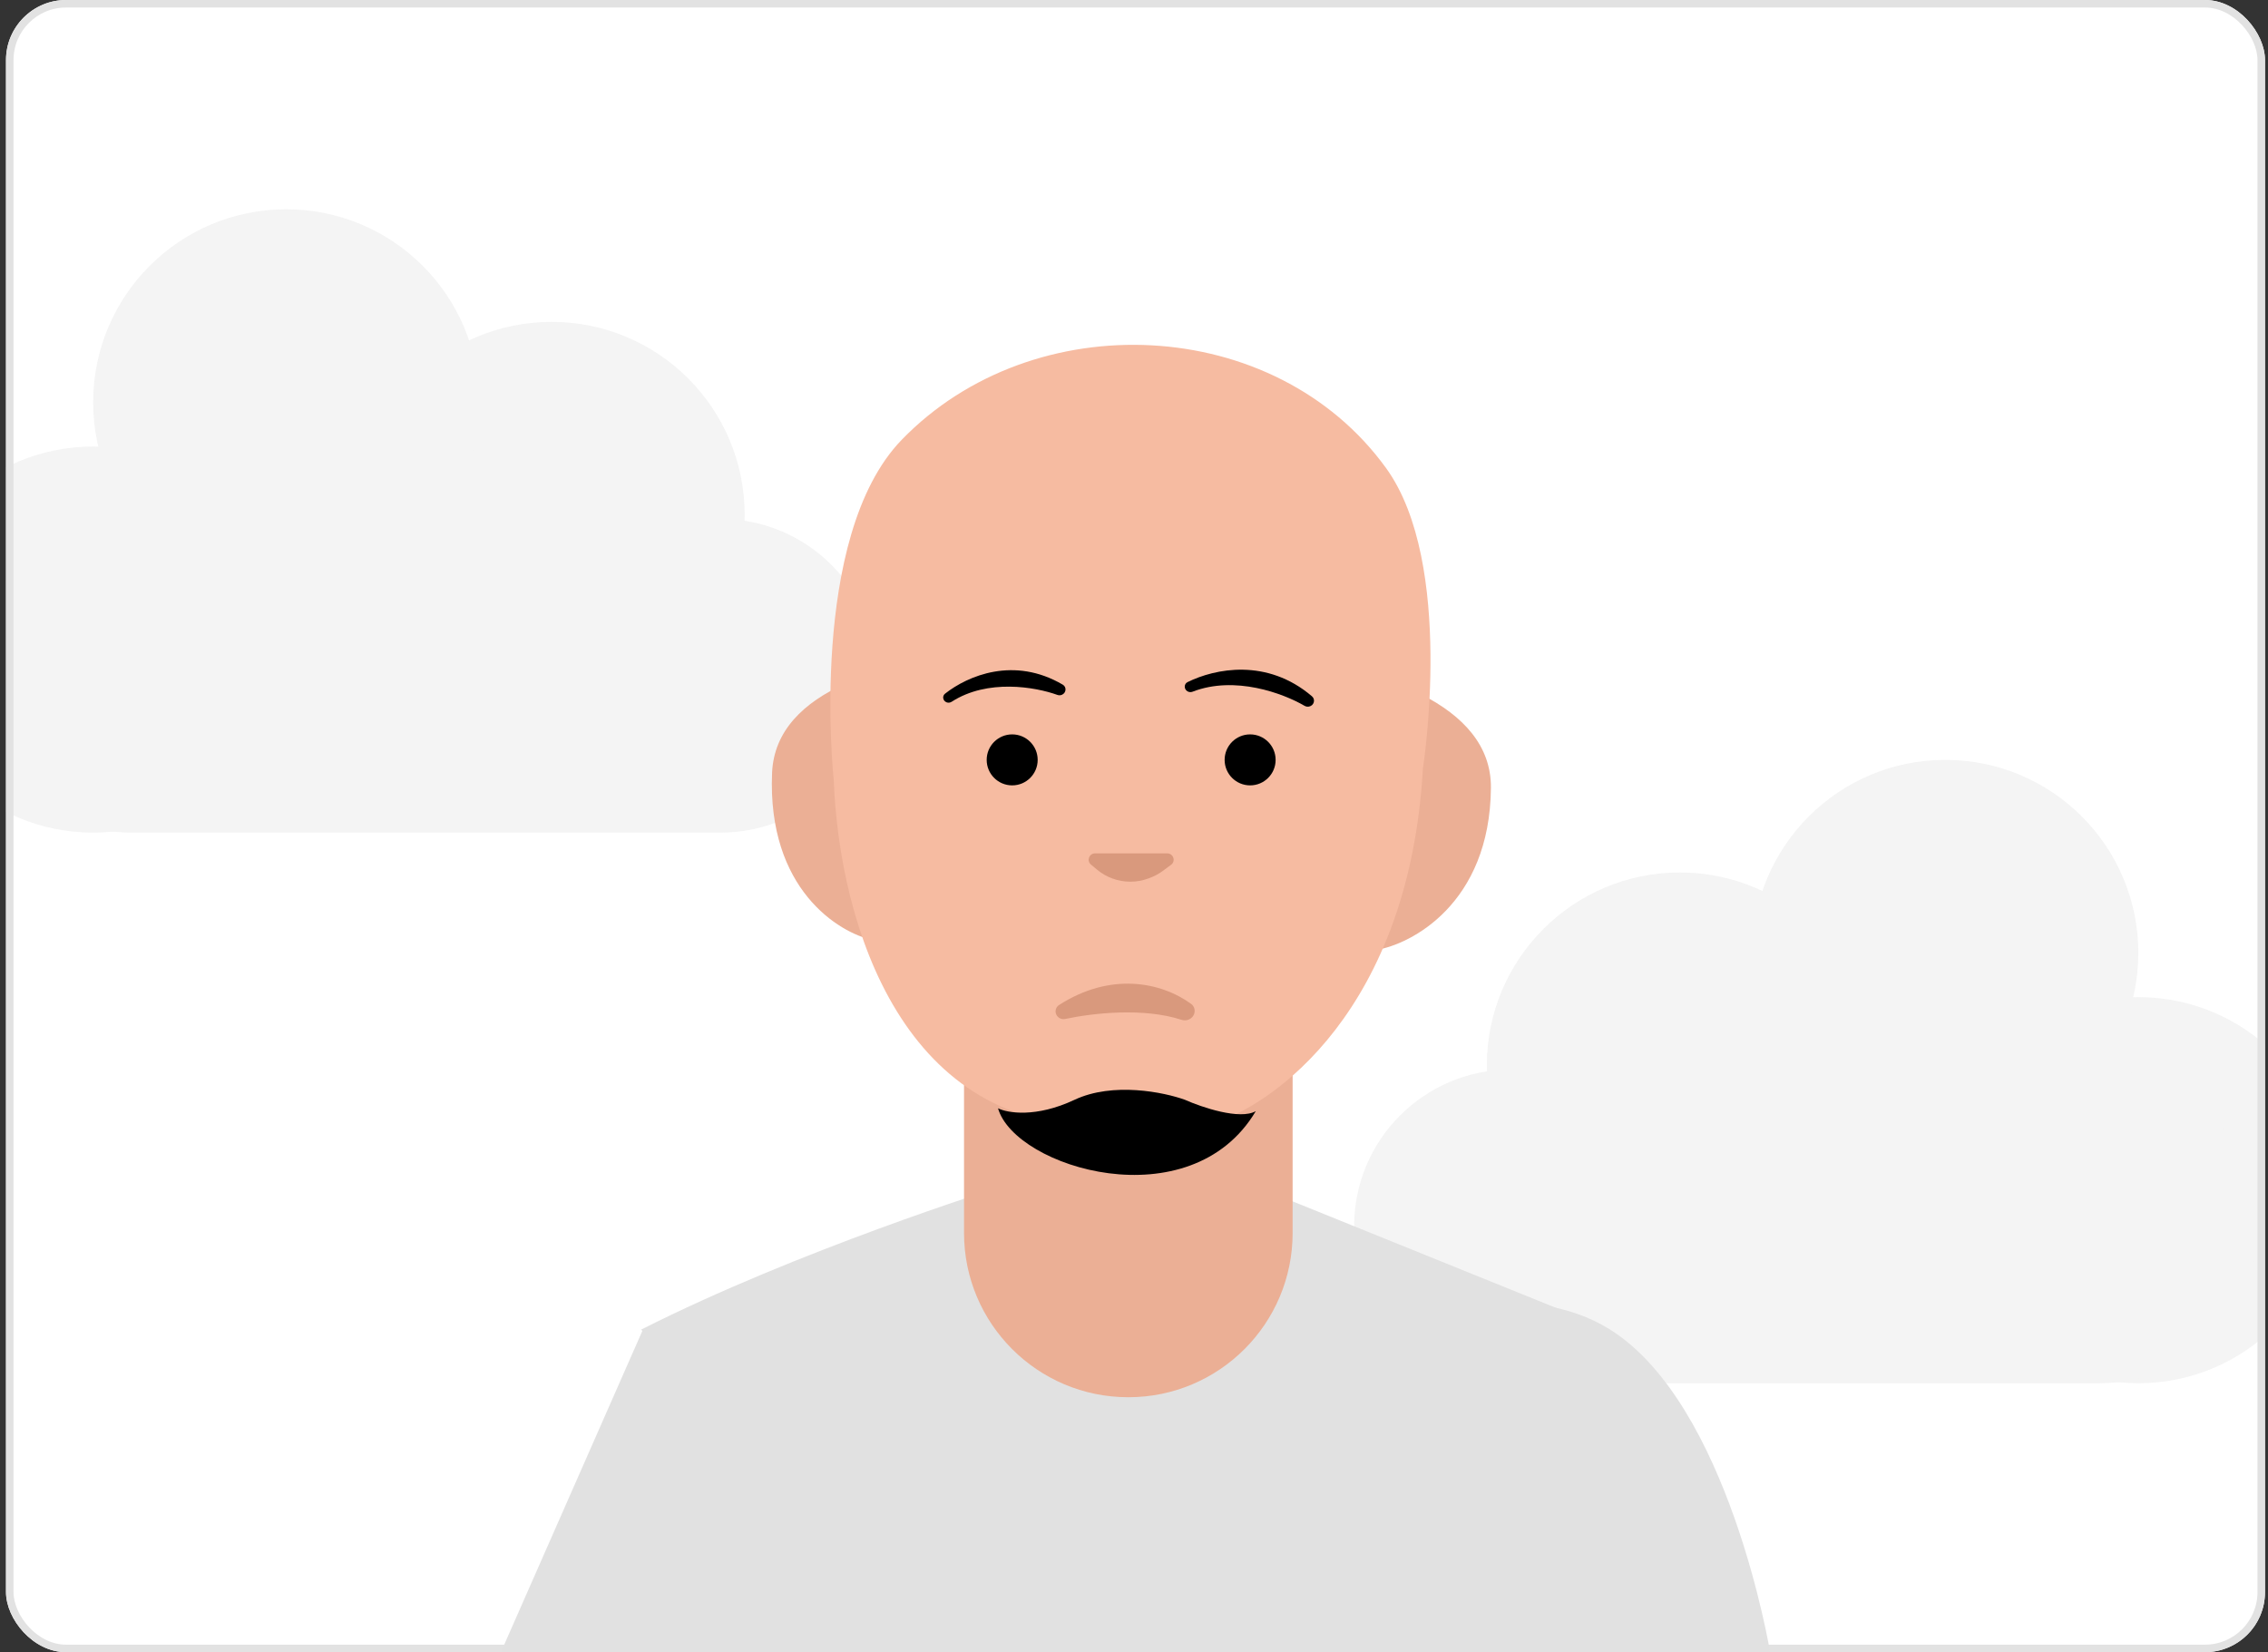 <svg width="302" height="220" viewBox="0 0 302 220" fill="none" xmlns="http://www.w3.org/2000/svg">
<rect x="0" y="0" width="302" height="220" fill="#333333" stroke="none"/>
<g clip-path="url(#clip0_765_4442)">
<rect x="0.8" width="300.8" height="220" rx="8" fill="white"/>
<g opacity="0.3">
<path d="M47.75 68.565C47.75 82.761 59.258 94.268 73.453 94.268C87.649 94.268 99.156 82.761 99.156 68.565C99.156 54.37 87.649 42.862 73.453 42.862C59.258 42.862 47.75 54.37 47.75 68.565Z" fill="#D9D9D9"/>
<path d="M-13.295 85.165C-13.295 99.361 -1.788 110.868 12.408 110.868C26.604 110.868 38.111 99.361 38.111 85.165C38.111 70.97 26.604 59.462 12.408 59.462C-1.788 59.462 -13.295 70.97 -13.295 85.165Z" fill="#D9D9D9"/>
<path d="M12.408 53.572C12.408 67.767 23.916 79.275 38.111 79.275C52.307 79.275 63.815 67.767 63.815 53.572C63.815 39.376 52.307 27.868 38.111 27.868C23.916 27.868 12.408 39.376 12.408 53.572Z" fill="#D9D9D9"/>
<path d="M116.827 89.984C116.827 78.451 107.477 69.101 95.944 69.101H17.495C5.961 69.101 -3.389 78.451 -3.389 89.984C-3.389 101.518 5.961 110.868 17.495 110.868H95.944C107.477 110.868 116.827 101.518 116.827 89.984Z" fill="#D9D9D9"/>
</g>
<g opacity="0.3">
<path d="M249.389 141.882C249.389 156.077 237.881 167.585 223.686 167.585C209.49 167.585 197.983 156.077 197.983 141.882C197.983 127.686 209.49 116.178 223.686 116.178C237.881 116.178 249.389 127.686 249.389 141.882Z" fill="#D9D9D9"/>
<path d="M310.434 158.482C310.434 172.677 298.927 184.185 284.731 184.185C270.536 184.185 259.028 172.677 259.028 158.482C259.028 144.286 270.536 132.778 284.731 132.778C298.927 132.778 310.434 144.286 310.434 158.482Z" fill="#D9D9D9"/>
<path d="M284.731 126.888C284.731 141.083 273.223 152.591 259.028 152.591C244.832 152.591 233.325 141.083 233.325 126.888C233.325 112.692 244.832 101.185 259.028 101.185C273.223 101.185 284.731 112.692 284.731 126.888Z" fill="#D9D9D9"/>
<path d="M180.312 163.301C180.312 151.767 189.662 142.417 201.196 142.417H279.644C291.178 142.417 300.528 151.767 300.528 163.301C300.528 174.835 291.178 184.185 279.644 184.185H201.196C189.662 184.185 180.312 174.835 180.312 163.301Z" fill="#D9D9D9"/>
</g>
<rect x="1.3" y="0.5" width="299.8" height="219" rx="7.5" stroke="#E2E2E2"/>
<path d="M132.894 158.141C132.894 158.141 106.2 166.5 85.367 177.053L131.018 220H167.794L214.367 177.053L167.595 158.141H132.894Z" fill="#E1E1E1"/>
<path d="M85.575 177.125L150.45 193.25C150.45 193.25 192.467 163.408 214.325 177C230.25 186.903 235.7 220.001 235.7 220.001H66.7L85.575 177.125Z" fill="#E1E1E1"/>
<path d="M128.367 140.79H172.122V164.176C172.122 176.258 162.327 186.053 150.244 186.053C138.162 186.053 128.367 176.258 128.367 164.176V140.79Z" fill="#EBAF95"/>
<path d="M102.807 102.919C102.156 118.413 111.704 124.205 116.181 125.164L112.62 91.001C106.99 93.52 103.042 97.32 102.807 102.919Z" fill="#EBAF95"/>
<path d="M198.527 104.91C198.391 120.417 187.808 125.756 183.287 126.487L189.33 92.509C194.825 95.311 198.576 99.306 198.527 104.91Z" fill="#EBAF95"/>
<path d="M147.604 149.842C120.446 151.049 111.77 123.439 111.016 103.825C111.016 103.825 107.527 71.51 120.069 58.562C137.623 40.437 169.783 41.888 184.569 62.334C193.787 75.081 189.472 102.316 189.472 102.316C187.662 134.302 169.732 147.328 160.806 149.842H147.604Z" fill="#F6BBA1"/>
<path d="M167.218 147.957C158.521 162.597 135.156 155.501 132.893 147.579C134.151 148.208 137.948 148.862 143.078 146.448C148.207 144.034 155.022 145.442 157.788 146.448C160.051 147.454 165.106 149.164 167.218 147.957Z" fill="black"/>
<circle cx="134.779" cy="101.184" r="3.395" fill="black"/>
<circle cx="166.463" cy="101.184" r="3.395" fill="black"/>
<path d="M158.802 92.105C164.429 89.922 170.866 92.328 173.7 93.979C173.885 94.087 174.103 94.127 174.313 94.084C174.966 93.95 175.202 93.15 174.696 92.717C168.713 87.605 161.788 89.023 158.137 90.825C157.637 91.072 157.635 91.754 158.109 92.047C158.317 92.175 158.575 92.193 158.802 92.105Z" fill="black"/>
<path d="M126.723 93.443C131.5 90.36 137.866 91.473 140.79 92.529C140.989 92.601 141.207 92.599 141.401 92.516C141.98 92.269 142.058 91.486 141.515 91.167C135.02 87.355 128.873 89.981 125.841 92.367C125.426 92.693 125.548 93.325 126.04 93.518C126.265 93.606 126.52 93.574 126.723 93.443Z" fill="black"/>
<path d="M146.086 115.805L145.27 115.126C144.659 114.618 145.022 113.632 145.819 113.632H155.423C156.245 113.632 156.593 114.669 155.934 115.156L154.869 115.945C154.316 116.354 153.707 116.683 153.06 116.922L152.923 116.973C151.37 117.547 149.66 117.547 148.106 116.973C147.371 116.701 146.687 116.306 146.086 115.805Z" fill="#D9997D"/>
<path d="M157.327 135.797C152.272 134.143 145.528 134.897 141.839 135.682C141.271 135.803 140.705 135.451 140.582 134.884C140.494 134.479 140.659 134.058 141.007 133.834C147.818 129.437 154.555 130.721 158.619 133.685C159.037 133.99 159.18 134.538 159.004 135.025C158.762 135.695 158.004 136.018 157.327 135.797Z" fill="#D9997D"/>
<path d="M110.134 176.68C101.134 173.882 92.717 204.394 89.634 220H126.634C124.884 206.726 119.134 179.478 110.134 176.68Z" fill="#E1E1E1"/>
</g>
<defs>
<clipPath id="clip0_765_4442">
<rect x="0.8" width="300.8" height="220" rx="8" fill="white"/>
</clipPath>
</defs>
</svg>
